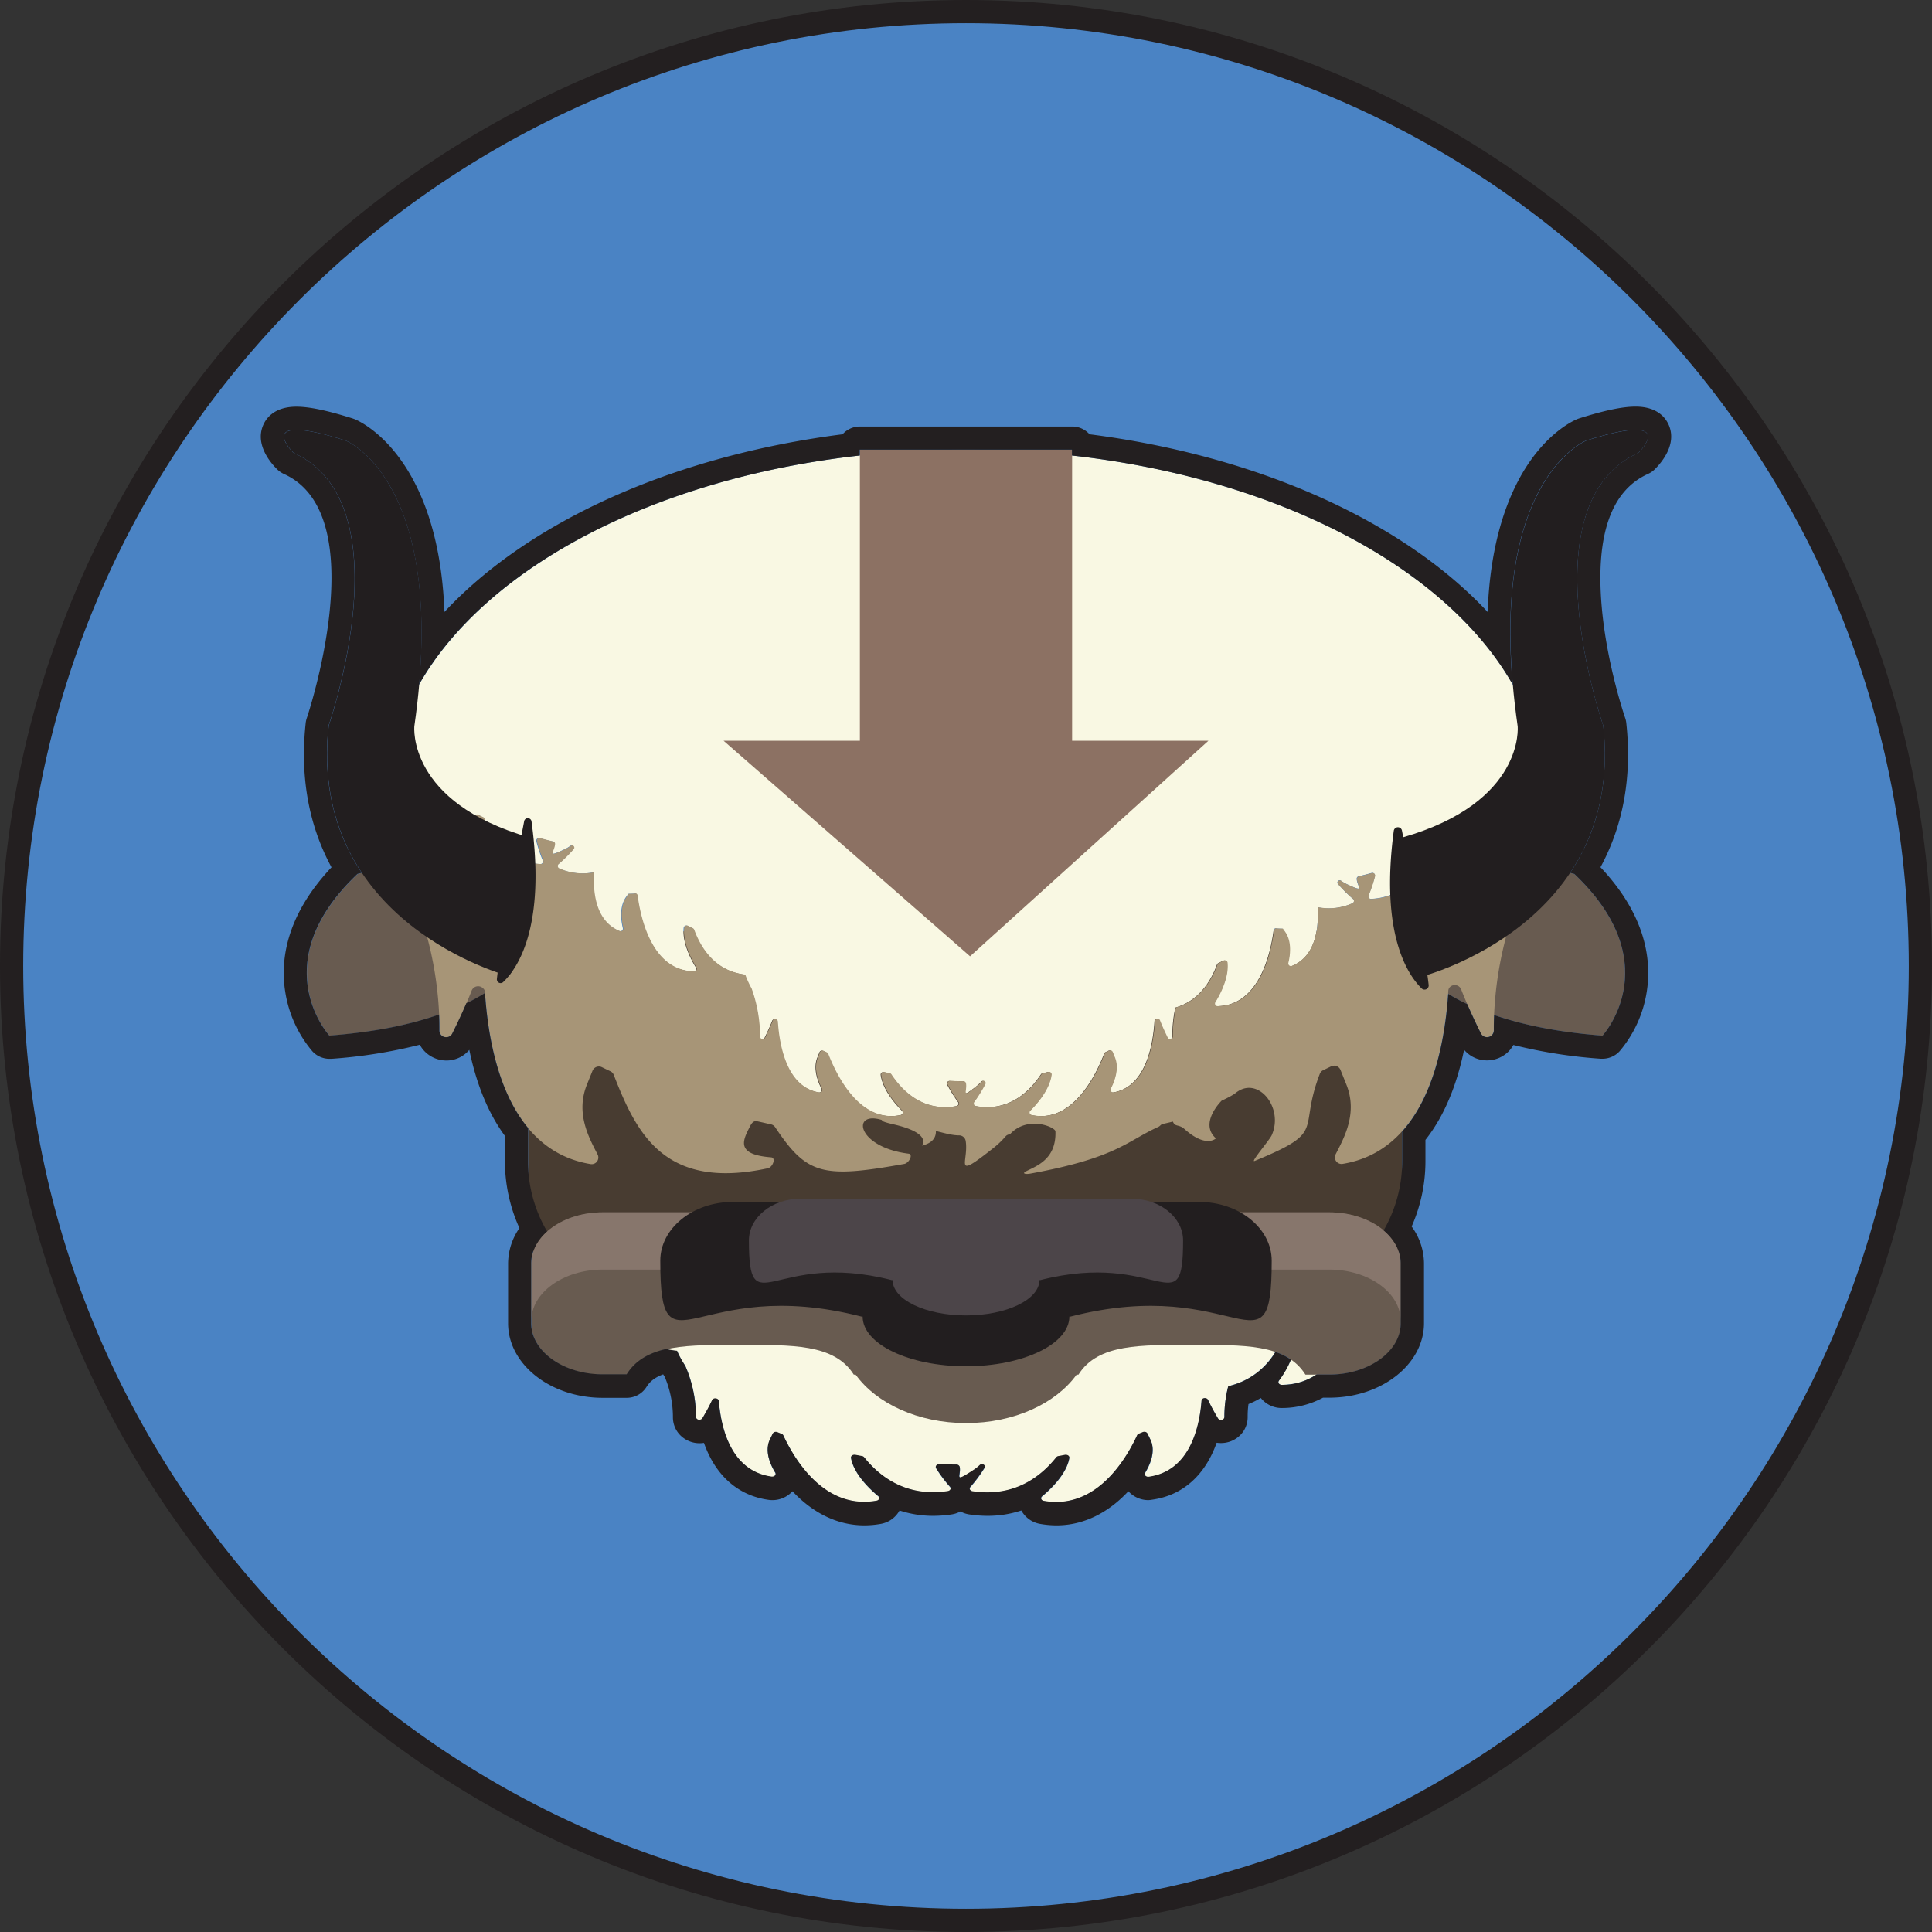 <svg xmlns="http://www.w3.org/2000/svg" viewBox="0 0 800 800"><rect x="0" y="0" width="800" height="800" fill="#333333" stroke="none"/><defs><style>.cls-1{fill:#4a83c4;stroke:#231f20;stroke-miterlimit:10;stroke-width:5px;}.cls-2{fill:#231f20;}.cls-3{fill:#685b50;}.cls-4{fill:#483c31;}.cls-5{fill:#f9f8e3;}.cls-6{fill:#87766c;}.cls-7{fill:#221e1f;}.cls-8{fill:#4c4549;}.cls-9{fill:#8c7163;}.cls-10{fill:#a79577;}</style></defs><g id="Layer_2" data-name="Layer 2"><g id="Layer_1-2" data-name="Layer 1"><circle class="cls-1" cx="400" cy="400" r="395.2"/><path class="cls-2" d="M400,800C179.44,800,0,620.56,0,400S179.44,0,400,0,800,179.44,800,400,620.56,800,400,800ZM400,9.61C184.74,9.61,9.61,184.73,9.61,400S184.74,790.39,400,790.39,790.39,615.26,790.39,400,615.26,9.61,400,9.61Z"/><path class="cls-3" d="M583.73,396.86s13.34,27,79.84,32c0,0,27.41-29.88-11.66-66.94C651.91,361.89,590.46,343.84,583.73,396.86Z"/><path class="cls-3" d="M216.27,396.86s-13.34,27-79.84,32c0,0-27.41-29.88,11.66-66.94C148.09,361.89,209.54,343.84,216.27,396.86Z"/><rect class="cls-4" x="218.68" y="385.65" width="361.93" height="152.94" rx="30.06"/><path class="cls-5" d="M244.36,556.48a27.47,27.47,0,0,0,8.89,1.52c1,0,1.6-.8,1.27-1.52Z"/><path class="cls-5" d="M269.29,556.48a34.36,34.36,0,0,0,11.11,3,39.93,39.93,0,0,0,3.33,6.09l.1.17a53.08,53.08,0,0,1,4.4,21.12c0,1.21,2,1.6,2.68.51,1.29-2.18,2.77-4.82,4-7.46a1.58,1.58,0,0,1,2.3-.43l.08.06a.93.93,0,0,1,.38.64c.86,11,4.88,29,21.87,31.38,1.14.16,2-.8,1.51-1.64-1.81-2.93-4.63-8.76-2.22-13.73l1.16-2.4a1.56,1.56,0,0,1,1.95-.6c.57.24,1.15.47,1.74.7a1.27,1.27,0,0,1,.7.62c4.7,10.1,17.13,30.89,38.63,27,1.06-.19,1.44-1.26.68-1.89-3.28-2.72-10.14-9.13-11.28-15.84-.13-.79.79-1.42,1.74-1.24l2.84.53a1.45,1.45,0,0,1,.87.49c6.57,8.21,17.63,16.56,34.64,14,1-.15,1.5-1.1.91-1.78a59.74,59.74,0,0,1-5.76-7.7c-.48-.78.26-1.68,1.33-1.64q3.5.12,7.05.14a1.36,1.36,0,0,1,1.38.93c.72,3.68-2.89,7,5.77,1.27a17.42,17.42,0,0,0,2.53-2,1.32,1.32,0,0,1,.85-.33h0c.92,0,1.55.73,1.15,1.4a59.92,59.92,0,0,1-5.92,8c-.59.68-.1,1.63.91,1.78,17,2.56,28.11-5.83,34.68-14.06a1.46,1.46,0,0,1,.86-.49c1-.17,1.88-.34,2.81-.53s1.87.45,1.74,1.24c-1.1,6.73-8,13.17-11.29,15.9-.76.63-.38,1.7.68,1.89,21.59,3.87,34.05-17.12,38.7-27.18a1.2,1.2,0,0,1,.69-.61l1.63-.66a1.55,1.55,0,0,1,2,.6l1.2,2.49c2.41,5-.41,10.8-2.21,13.73-.52.84.36,1.8,1.51,1.64,17.1-2.37,21.06-20.69,21.88-31.61a.93.93,0,0,1,.38-.64,1.56,1.56,0,0,1,2.28.43c1.25,2.69,2.77,5.4,4.09,7.62.66,1.09,2.69.71,2.68-.5A49.79,49.79,0,0,1,508.6,574c11.42-2.73,17.78-10.26,21.35-17.56Z"/><path class="cls-5" d="M536.07,556.48c-.31,6.09-4.37,12.35-6.52,15.25-.56.75.11,1.73,1.2,1.72,13.11-.15,20.61-8.21,24.9-17Z"/><path class="cls-3" d="M550.46,502H249.54c-16.25,0-29.55,9.56-29.55,21.25v24.72c0,11.69,13.3,21.25,29.55,21.25h10c8.06-12.9,26-12.29,47-12.29s38.92-.61,47,12.29h.76c8.57,11.9,25.82,20.05,45.75,20.05s37.18-8.15,45.75-20.05h.76c8.05-12.9,26-12.29,47-12.29s38.92-.61,47,12.29h10c16.25,0,29.55-9.56,29.55-21.25V523.21C580,511.52,566.71,502,550.46,502Z"/><path class="cls-6" d="M550.46,502H249.54c-16.25,0-29.55,9.56-29.55,21.25v23.71c0-11.69,13.3-21.25,29.55-21.25H550.46c16.25,0,29.55,9.56,29.55,21.25V523.21C580,511.52,566.71,502,550.46,502Z"/><path class="cls-7" d="M496.59,497.7H303.41c-16.5,0-30,10.94-30,24.31h0c0,50,13.89,5.38,83.31,23.16h.48c0,11.37,19.16,20.58,42.8,20.58s42.8-9.21,42.8-20.58h.48c69.42-17.78,83.31,26.89,83.31-23.16h0C526.59,508.64,513.09,497.7,496.59,497.7Z"/><path class="cls-8" d="M468.59,496.36H331.41c-11.72,0-21.3,7.77-21.3,17.26h0c0,35.54,9.86,3.83,59.16,16.45h.34c0,8.07,13.61,14.62,30.39,14.62s30.39-6.55,30.4-14.62h.33c49.3-12.62,59.16,19.09,59.16-16.45h0C489.89,504.13,480.31,496.36,468.59,496.36Z"/><path class="cls-5" d="M169.55,339.57a1.09,1.09,0,0,0,1.51-1.23c-.72-3-1.57-8.79,1.36-12.9l1.41-2a1.12,1.12,0,0,1,1.62-.21c.38.31.77.63,1.17.94a1,1,0,0,1,.39.68c1.34,10,6.18,31.15,23.38,31.39a1.06,1.06,0,0,0,.94-1.61c-1.89-3-5.69-10.09-5.06-16.4a1.11,1.11,0,0,1,1.6-.83c.67.33,1.35.66,2,1a1,1,0,0,1,.55.6c3.18,8.63,9.74,18.16,23.24,18.8a1.08,1.08,0,0,0,1.09-1.46,55.92,55.92,0,0,1-2.67-8,1.08,1.08,0,0,1,1.37-1.27c1.76.49,3.53.94,5.33,1.37a1.06,1.06,0,0,1,.85,1.08c-.27,3.48-3.75,5.85,4.1,2.16a13.62,13.62,0,0,0,2.38-1.41,1,1,0,0,1,.72-.15h0a.91.91,0,0,1,.55,1.48,58.72,58.72,0,0,1-6.26,6.23,1.06,1.06,0,0,0,.29,1.78,23.75,23.75,0,0,0,14.35,1.61c-.52,9.47,1.15,20.41,10.62,24.31a1.09,1.09,0,0,0,1.51-1.23c-.72-3-1.57-8.79,1.36-12.9l.92-1.28a19.11,19.11,0,0,0,3-.17,2.43,2.43,0,0,1,.25.2,1,1,0,0,1,.4.68c1.33,10,6.18,31.15,23.38,31.39a1.07,1.07,0,0,0,.94-1.61c-1.89-3.05-5.69-10.09-5.06-16.41a1.09,1.09,0,0,1,1.59-.82l2,1a1.1,1.1,0,0,1,.56.6c3,8.17,9.05,17.13,21.14,18.61a41.63,41.63,0,0,0,2.61,5.7,1.11,1.11,0,0,1,.07.16,58.55,58.55,0,0,1,3.45,19.78,1.11,1.11,0,0,0,2.09.48c1-2,2.17-4.52,3.13-7a1.13,1.13,0,0,1,1.8-.4l.06.06a.89.89,0,0,1,.3.6c.67,10.25,3.81,27.18,17.09,29.39a1.08,1.08,0,0,0,1.18-1.54c-1.41-2.74-3.62-8.21-1.74-12.86l.91-2.24a1.1,1.1,0,0,1,1.52-.56l1.37.65a1.07,1.07,0,0,1,.54.57c3.67,9.47,13.39,28.94,30.19,25.34a1.05,1.05,0,0,0,.53-1.78c-2.56-2.55-7.92-8.55-8.81-14.83a1.09,1.09,0,0,1,1.36-1.16l2.22.5a1.1,1.1,0,0,1,.68.45c5.14,7.7,13.77,15.51,27.07,13.12a1.07,1.07,0,0,0,.71-1.67,56.78,56.78,0,0,1-4.5-7.21,1.07,1.07,0,0,1,1-1.54c1.82.08,3.66.12,5.51.14a1.07,1.07,0,0,1,1.08.86c.56,3.45-2.26,6.53,4.5,1.19a14,14,0,0,0,2-1.9.92.92,0,0,1,.66-.31h0a.91.91,0,0,1,.89,1.31,57,57,0,0,1-4.62,7.46,1.07,1.07,0,0,0,.71,1.67c13.32,2.39,22-5.46,27.1-13.17a1.09,1.09,0,0,1,.68-.46c.73-.16,1.46-.32,2.19-.5a1.09,1.09,0,0,1,1.36,1.16c-.86,6.31-6.25,12.33-8.82,14.89a1.05,1.05,0,0,0,.53,1.78c16.87,3.62,26.6-16,30.24-25.46a1.06,1.06,0,0,1,.54-.58l1.28-.61a1.1,1.1,0,0,1,1.52.56l.95,2.33c1.88,4.65-.32,10.11-1.74,12.86a1.09,1.09,0,0,0,1.18,1.54c13.37-2.22,16.46-19.38,17.11-29.61a.88.88,0,0,1,.29-.6,1.11,1.11,0,0,1,1.78.4c1,2.52,2.17,5.06,3.2,7.14a1.1,1.1,0,0,0,2.09-.47,56.46,56.46,0,0,1,1.26-12c9.52-2.73,14.58-10.57,17.24-17.81a1.08,1.08,0,0,1,.55-.6l2.05-1a1.1,1.1,0,0,1,1.59.83c.63,6.31-3.17,13.35-5.06,16.4a1.06,1.06,0,0,0,.94,1.61c17.2-.24,22.05-21.36,23.38-31.39a1,1,0,0,1,.39-.68l.25-.2a19.17,19.17,0,0,0,3,.17l.91,1.28c2.94,4.11,2.09,9.91,1.36,12.9A1.09,1.09,0,0,0,535,400c9.47-3.9,11.15-14.84,10.62-24.31A23.75,23.75,0,0,0,560,374.05a1.05,1.05,0,0,0,.29-1.78A59.68,59.68,0,0,1,554,366a.91.91,0,0,1,.56-1.48h0a.93.93,0,0,1,.71.15,14,14,0,0,0,2.38,1.41c7.85,3.69,4.38,1.32,4.11-2.16a1.05,1.05,0,0,1,.84-1.08c1.8-.43,3.58-.88,5.33-1.37a1.09,1.09,0,0,1,1.38,1.27,57.21,57.21,0,0,1-2.67,8,1.07,1.07,0,0,0,1.08,1.46c13.51-.64,20.07-10.17,23.24-18.8a1.1,1.1,0,0,1,.56-.6l2-1a1.1,1.1,0,0,1,1.59.83c.63,6.31-3.17,13.35-5.06,16.4a1.06,1.06,0,0,0,.94,1.61c17.2-.24,22.05-21.36,23.38-31.39a1,1,0,0,1,.4-.68l1.17-.94a1.12,1.12,0,0,1,1.61.21l1.42,2c2.93,4.11,2.08,9.91,1.36,12.9A1.09,1.09,0,0,0,621.9,354c12.4-5.1,11.44-22.29,9.67-32.41a.88.88,0,0,1,.14-.65l0-.07a1.14,1.14,0,0,1,1.85,0c1.52,2.19,3.24,4.34,4.7,6.1a1.07,1.07,0,0,0,.93.38c0,.92.06,1.83.06,2.74,0-79.47-107.14-143.9-239.3-143.9S160.77,250.61,160.7,330.05A15.8,15.8,0,0,0,169.55,339.57Z"/><polygon class="cls-9" points="443.94 306.72 443.94 186.22 356.06 186.22 356.06 306.72 299.6 306.72 401.68 395.99 500.4 306.72 443.94 306.72"/><path class="cls-10" d="M639.3,330.12c0-.91,0-1.82-.06-2.74a1.06,1.06,0,0,1-.92-.38c-1.47-1.76-3.19-3.91-4.71-6.1a1.14,1.14,0,0,0-1.85,0l0,.07a.84.84,0,0,0-.15.65c1.77,10.12,2.73,27.31-9.67,32.41a1.09,1.09,0,0,1-1.51-1.23c.72-3,1.57-8.79-1.36-12.9l-1.42-2a1.12,1.12,0,0,0-1.61-.21l-1.17.94a1,1,0,0,0-.4.68c-1.33,10-6.18,31.15-23.38,31.39a1.06,1.06,0,0,1-.94-1.61c1.89-3.05,5.69-10.09,5.06-16.4a1.1,1.1,0,0,0-1.59-.83l-2,1a1.1,1.1,0,0,0-.56.6c-3.17,8.63-9.73,18.16-23.23,18.8a1.08,1.08,0,0,1-1.09-1.46,57.21,57.21,0,0,0,2.67-8,1.09,1.09,0,0,0-1.38-1.27c-1.75.49-3.53.94-5.33,1.37a1.05,1.05,0,0,0-.84,1.08c.27,3.48,3.74,5.85-4.11,2.16a14,14,0,0,1-2.38-1.41.93.93,0,0,0-.71-.15h0A.91.91,0,0,0,554,366a58.65,58.65,0,0,0,6.27,6.23,1.06,1.06,0,0,1-.3,1.78,23.75,23.75,0,0,1-14.35,1.61c.53,9.47-1.14,20.41-10.62,24.31a1.09,1.09,0,0,1-1.51-1.23c.73-3,1.58-8.79-1.36-12.9l-.91-1.28a19.17,19.17,0,0,1-3-.17l-.25.2a1.08,1.08,0,0,0-.39.68c-1.33,10-6.18,31.15-23.38,31.39a1.06,1.06,0,0,1-.94-1.61c1.89-3.05,5.69-10.09,5.06-16.4a1.1,1.1,0,0,0-1.59-.83l-2.05,1a1.08,1.08,0,0,0-.55.6c-2.66,7.24-7.72,15.08-17.24,17.81a56.46,56.46,0,0,0-1.26,12,1.1,1.1,0,0,1-2.09.47c-1-2.08-2.22-4.62-3.19-7.14a1.12,1.12,0,0,0-1.79-.4.93.93,0,0,0-.29.6c-.64,10.23-3.74,27.39-17.11,29.61a1.09,1.09,0,0,1-1.18-1.54c1.42-2.75,3.62-8.21,1.74-12.86l-.95-2.33a1.1,1.1,0,0,0-1.52-.56l-1.28.61a1.06,1.06,0,0,0-.54.58c-3.64,9.42-13.37,29.08-30.24,25.46a1.05,1.05,0,0,1-.53-1.78c2.57-2.56,8-8.58,8.82-14.89a1.09,1.09,0,0,0-1.36-1.16c-.73.18-1.46.34-2.19.5a1.09,1.09,0,0,0-.68.46c-5.13,7.71-13.78,15.56-27.1,13.17a1.07,1.07,0,0,1-.71-1.67,57,57,0,0,0,4.62-7.46.91.91,0,0,0-.89-1.31h0a.92.92,0,0,0-.66.31,13.52,13.52,0,0,1-2,1.9c-6.76,5.34-3.94,2.25-4.5-1.19a1.07,1.07,0,0,0-1.08-.86c-1.85,0-3.69-.06-5.51-.14a1.07,1.07,0,0,0-1,1.54,56.78,56.78,0,0,0,4.5,7.21,1.07,1.07,0,0,1-.71,1.67c-13.29,2.39-21.93-5.42-27.07-13.12a1.1,1.1,0,0,0-.68-.45l-2.22-.5a1.09,1.09,0,0,0-1.36,1.16c.89,6.28,6.25,12.28,8.81,14.83a1.05,1.05,0,0,1-.53,1.78c-16.8,3.6-26.51-15.87-30.19-25.34a1.07,1.07,0,0,0-.54-.57l-1.37-.65a1.1,1.1,0,0,0-1.52.56l-.9,2.24c-1.88,4.65.32,10.12,1.73,12.86a1.08,1.08,0,0,1-1.18,1.54c-13.28-2.21-16.42-19.14-17.09-29.39a.89.89,0,0,0-.3-.6l-.06-.06a1.13,1.13,0,0,0-1.8.4c-1,2.47-2.12,4.95-3.13,7a1.11,1.11,0,0,1-2.09-.48,58.55,58.55,0,0,0-3.45-19.78.56.56,0,0,0-.07-.16,41.63,41.63,0,0,1-2.61-5.7c-12.09-1.48-18.13-10.44-21.14-18.61a1.1,1.1,0,0,0-.56-.6l-2-1a1.09,1.09,0,0,0-1.59.82c-.63,6.32,3.17,13.36,5.06,16.41a1.06,1.06,0,0,1-.94,1.61c-17.2-.24-22.05-21.36-23.38-31.39a1,1,0,0,0-.4-.68,2.43,2.43,0,0,0-.25-.2,18,18,0,0,1-3,.16l-.92,1.29c-2.93,4.11-2.08,9.91-1.36,12.9a1.09,1.09,0,0,1-1.51,1.23c-9.47-3.9-11.14-14.84-10.62-24.31a23.75,23.75,0,0,1-14.35-1.61,1.06,1.06,0,0,1-.29-1.78,59.59,59.59,0,0,0,6.27-6.23.91.91,0,0,0-.56-1.48h0a1,1,0,0,0-.72.15,13.62,13.62,0,0,1-2.38,1.41c-7.85,3.69-4.37,1.32-4.1-2.16a1.06,1.06,0,0,0-.85-1.08c-1.79-.43-3.57-.88-5.33-1.37a1.08,1.08,0,0,0-1.37,1.27,55.92,55.92,0,0,0,2.67,8,1.08,1.08,0,0,1-1.09,1.46c-13.5-.64-20.06-10.17-23.24-18.8a1,1,0,0,0-.55-.6c-.69-.32-1.37-.65-2-1a1.11,1.11,0,0,0-1.6.83c-.63,6.31,3.17,13.35,5.06,16.4a1.06,1.06,0,0,1-.93,1.61C183.19,356,178.35,334.9,177,324.87a1,1,0,0,0-.39-.68c-.4-.31-.79-.63-1.17-.94a1.12,1.12,0,0,0-1.62.21l-1.41,2c-2.93,4.11-2.08,9.91-1.36,12.9a1.09,1.09,0,0,1-1.51,1.23,15.8,15.8,0,0,1-8.85-9.52v.07c0,16,4.33,31.34,12.32,45.7a2.17,2.17,0,0,1,.19.41,149.5,149.5,0,0,1,8.79,50.5,2.82,2.82,0,0,0,5.33,1.22c2.59-5.2,5.55-11.52,8-17.83a2.88,2.88,0,0,1,4.6-1l.16.14a2.26,2.26,0,0,1,.74,1.52c1.73,26.18,9.75,65.58,43.65,71.21a2.76,2.76,0,0,0,3-3.93c-3.61-7-9.23-17.11-4.43-29l2.32-5.74a2.85,2.85,0,0,1,3.89-1.43c1.15.56,2.31,1.12,3.48,1.67a2.68,2.68,0,0,1,1.39,1.46C263.53,469.2,275,493,317.92,483.76c2.12-.45,3.49-4.38,1.36-4.54-14-1.08-12-6.38-9.18-11.92.87-1.69,1.56-3.4,3.46-3s3.77.86,5.67,1.27a2.8,2.8,0,0,1,1.74,1.17c13.12,19.64,19.51,21.33,53.46,15.22,2-.36,3.81-4,1.81-4.25-21.64-2.71-23.86-18-11-13.92-.32.35.9.9,4.59,1.74l.21.05.52.12c15.63,3.72,11.15,8.67,11.15,8.67,4.78-1.11,5.9-3.7,5.82-6.05,3.21.77,6.52,1.79,9.58,1.81a2.76,2.76,0,0,1,2.75,2.22c1.43,8.78-5.76,16.65,11.51,3a35.9,35.9,0,0,0,5.07-4.86,2.4,2.4,0,0,1,1.68-.78s0,0,.05,0c7.26-8,18.79-3,18.86-1.25.42,11.81-8.25,14.47-12.21,16.58-1.78.94-.14,1.29,1.87.92,35.85-6.54,39.86-13.45,53-19.37.66-.29,1-1,1.73-1.17,1.43-.31,2.84-.64,4.25-1,.91,2.37,2.39.95,4.82,3.11,8.94,8,13,3.84,13,3.84-7.16-6.33,2.39-15.63,2.39-15.63a44.91,44.91,0,0,0,5.35-2.81c9.27-8.15,20.54,5.48,15.38,17.1-.86,2-9.1,11.51-7.09,10.69,30.26-12.46,17.76-12.06,27-36.11a2.67,2.67,0,0,1,1.38-1.46l3.26-1.58a2.85,2.85,0,0,1,3.9,1.43l2.41,6c4.8,11.87-.82,22-4.43,29a2.76,2.76,0,0,0,3,3.93c34.14-5.67,42-45.64,43.68-71.76a2.26,2.26,0,0,1,.74-1.52,2.84,2.84,0,0,1,4.56,1c2.5,6.44,5.53,12.93,8.17,18.24a2.82,2.82,0,0,0,5.34-1.21,150.52,150.52,0,0,1,10-53.86,2.39,2.39,0,0,1,.13-.28,100.32,100.32,0,0,0,5.72-13.45c.24-.5.47-1,.72-1.52a1.77,1.77,0,0,1-.16-.22A89.33,89.33,0,0,0,639.3,330.12Z"/><path class="cls-7" d="M219.25,346.77s2.13,42.6-8.55,57.42c0,0-83.45-21.63-74.57-103.75,0,0,32.1-91.89-14.6-112.93,0,0-17.55-17.42,21.6-5.07,0,0,43,17,28.44,118.29C171.57,300.73,168.46,332.24,219.25,346.77Z"/><path class="cls-7" d="M580.75,346.77s-2.13,42.6,8.55,57.42c0,0,83.45-21.63,74.57-103.75,0,0-32.1-91.89,14.6-112.93,0,0,17.55-17.42-21.6-5.07,0,0-43,17-28.44,118.29C628.43,300.73,631.54,332.24,580.75,346.77Z"/><path class="cls-7" d="M208.29,406.71c5.77-5.43,17.89-22.45,11.78-66.7a1.55,1.55,0,0,0-3-.1c-3.2,16.65-10,52.73-11.32,65.51A1.54,1.54,0,0,0,208.29,406.71Z"/><path class="cls-7" d="M588.65,409.27c-5.87-5.77-17.16-22.78-11.52-65.22a1.72,1.72,0,0,1,3.4-.1c3.22,16.86,9.61,51,11.05,63.9A1.72,1.72,0,0,1,588.65,409.27Z"/><path class="cls-2" d="M677.28,178c10.76,0,1.19,9.5,1.19,9.5-46.7,21-14.6,112.93-14.6,112.93,2.81,26-3.62,45.89-13.73,61,1.12.28,1.77.46,1.77.46C691,399,663.57,428.83,663.57,428.83c-19-1.43-33.64-4.66-44.89-8.53-.1,2.32-.13,4.48-.11,6.43a2.83,2.83,0,0,1-5.34,1.21c-1.81-3.63-3.79-7.81-5.66-12.15a81.09,81.09,0,0,1-7.9-4.25c-1.26,18-5.55,41.95-19.06,56.95v12.35a57.25,57.25,0,0,1-7.67,28.64c4.4,3.71,7.07,8.5,7.07,13.73h0v24.72c0,11.69-13.3,21.25-29.55,21.25h-5.33a25.81,25.81,0,0,1-14.38,4.27h0c-1.08,0-1.74-1-1.18-1.72a40.72,40.72,0,0,0,5-8.73,26.17,26.17,0,0,0-6.42-3.18A30.61,30.61,0,0,1,508.6,574a49.79,49.79,0,0,0-1.6,12.78,1.3,1.3,0,0,1-1.43,1.15,1.44,1.44,0,0,1-1.25-.65c-1.32-2.22-2.84-4.93-4.09-7.62a1.41,1.41,0,0,0-1.32-.74,1.57,1.57,0,0,0-1,.31.91.91,0,0,0-.38.64c-.82,10.92-4.78,29.24-21.88,31.61l-.26,0c-1,0-1.74-.88-1.25-1.66,1.8-2.93,4.62-8.76,2.21-13.73l-1.2-2.49a1.44,1.44,0,0,0-1.31-.73,1.64,1.64,0,0,0-.65.13l-1.63.66a1.2,1.2,0,0,0-.69.61c-4.27,9.23-15.1,27.65-33.53,27.65a29.31,29.31,0,0,1-5.17-.47c-1.06-.19-1.44-1.26-.68-1.89,3.29-2.73,10.19-9.17,11.29-15.9.11-.7-.58-1.27-1.4-1.27a2,2,0,0,0-.34,0c-.93.19-1.86.36-2.81.53a1.46,1.46,0,0,0-.86.49c-5.75,7.21-14.94,14.53-28.58,14.53a40.91,40.91,0,0,1-6.1-.47c-1-.15-1.5-1.1-.91-1.78a59.92,59.92,0,0,0,5.92-8c.39-.65-.2-1.41-1.09-1.41h-.08a1.32,1.32,0,0,0-.85.33,16.57,16.57,0,0,1-2.53,2c-3.38,2.23-4.89,3.08-5.52,3.08-1,0,.19-2.1-.25-4.34a1.36,1.36,0,0,0-1.38-.93q-3.56,0-7.05-.14h-.07c-1,0-1.73.88-1.26,1.64a59.74,59.74,0,0,0,5.76,7.7c.59.68.1,1.63-.91,1.78a41,41,0,0,1-6.11.47c-13.6,0-22.78-7.28-28.53-14.47a1.45,1.45,0,0,0-.87-.49l-2.84-.53a2,2,0,0,0-.34,0c-.82,0-1.51.57-1.4,1.27,1.14,6.71,8,13.11,11.28,15.84.76.63.38,1.7-.68,1.89a29.31,29.31,0,0,1-5.17.47c-18.34,0-29.15-18.25-33.46-27.52a1.29,1.29,0,0,0-.7-.61c-.59-.23-1.17-.46-1.74-.7a1.81,1.81,0,0,0-.64-.12,1.44,1.44,0,0,0-1.31.72l-1.16,2.4c-2.41,5,.41,10.8,2.22,13.73.48.78-.24,1.66-1.26,1.66l-.25,0c-17-2.35-21-20.43-21.87-31.38a.93.93,0,0,0-.38-.64l-.08-.06a1.62,1.62,0,0,0-1-.31,1.45,1.45,0,0,0-1.33.74c-1.24,2.64-2.72,5.28-4,7.46a1.43,1.43,0,0,1-1.25.64,1.3,1.3,0,0,1-1.43-1.15,53.08,53.08,0,0,0-4.4-21.12l-.1-.17a39.93,39.93,0,0,1-3.33-6.09,35.29,35.29,0,0,1-4.49-.76c-7.05,1.62-12.73,4.67-16.37,10.5h-10c-16.25,0-29.55-9.56-29.55-21.25V523.21h0c0-5,2.48-9.68,6.6-13.33a57.18,57.18,0,0,1-7.91-29V467c-12.58-15.14-16.61-38.32-17.8-55.81a82.94,82.94,0,0,1-7.74,4.25c-1.91,4.46-3.95,8.77-5.81,12.49a2.72,2.72,0,0,1-2.49,1.54,2.75,2.75,0,0,1-2.84-2.76c0-2,0-4.23-.12-6.63-11.32,4-26.13,7.27-45.45,8.73,0,0-27.41-29.88,11.66-66.94,0,0,.65-.18,1.77-.46-10.11-15.1-16.54-35-13.73-61,0,0,32.1-91.89-14.6-112.93,0,0-9.57-9.5,1.19-9.5,3.81,0,10.17,1.2,20.41,4.43,0,0,38,15,30.46,101,27.63-48.47,97.09-85.25,182.47-94.78v-2.43h87.88v2.43c85.38,9.53,154.84,46.31,182.47,94.78-7.55-86,30.46-101,30.46-101,10.24-3.23,16.6-4.43,20.41-4.43m0-9.6c-5.37,0-12.77,1.54-23.3,4.86l-.64.23c-1.29.51-12.86,5.45-22.8,22.31C621.75,210.7,616.87,230,616,253.4c-35-37.52-94.87-64.63-164.85-73.57a9.58,9.58,0,0,0-7.17-3.22H356.06a9.58,9.58,0,0,0-7.17,3.22c-70,8.94-129.87,36-164.85,73.57-.91-23.4-5.79-42.7-14.58-57.59C159.52,179,148,174,146.66,173.5l-.64-.23c-10.53-3.31-17.93-4.86-23.3-4.86-9.22,0-12.62,4.9-13.82,7.82-3.24,7.87,3,15.28,5.86,18.1a9.72,9.72,0,0,0,2.82,1.94c37.62,16.95,9.78,100.17,9.48,101a9.76,9.76,0,0,0-.48,2.14c-2.39,22.14,1.2,42.19,10.69,59.73C118,379.56,116.1,398.33,118.13,410.8a50.06,50.06,0,0,0,11.22,24.52,9.62,9.62,0,0,0,7.08,3.11q.36,0,.72,0a207.58,207.58,0,0,0,36.69-5.83,12.19,12.19,0,0,0,2.09,2.83,12.63,12.63,0,0,0,8.91,3.7,12.32,12.32,0,0,0,9.49-4.41c3,14.48,7.95,26.41,14.75,35.64v10.51a67,67,0,0,0,6,27.66,25.91,25.91,0,0,0-4.69,14.71v24.72c0,17,17.57,30.85,39.16,30.85h10a9.61,9.61,0,0,0,8.15-4.51c1.05-1.68,2.78-3.69,6.91-5.21.21.35.43.71.66,1.06a43.29,43.29,0,0,1,3.37,16.59,10.58,10.58,0,0,0,3.07,7.59,11.26,11.26,0,0,0,8,3.28,11.66,11.66,0,0,0,1.78-.14c4.76,13.47,14.07,21.83,26.79,23.59a10.36,10.36,0,0,0,1.57.11,11.13,11.13,0,0,0,8.3-3.68c8.54,9.14,18.8,14.13,29.75,14.13a39.15,39.15,0,0,0,6.86-.62,11,11,0,0,0,7.72-5.54,44.41,44.41,0,0,0,14,2.21,51.07,51.07,0,0,0,7.53-.58,11.08,11.08,0,0,0,3.69-1.23,11,11,0,0,0,3.69,1.23,50.84,50.84,0,0,0,7.52.58,44.37,44.37,0,0,0,14-2.21,11,11,0,0,0,7.72,5.54,39.15,39.15,0,0,0,6.86.62c11,0,21.22-5,29.75-14.13a11.14,11.14,0,0,0,8.3,3.68A10.4,10.4,0,0,0,477,621c12.73-1.76,22-10.12,26.79-23.59a11.53,11.53,0,0,0,1.77.13,11.22,11.22,0,0,0,8-3.28,10.54,10.54,0,0,0,3.07-7.58,37.51,37.51,0,0,1,.34-5.28,39.09,39.09,0,0,0,5.11-2.52,11,11,0,0,0,8.68,4.15h.16a35.8,35.8,0,0,0,16.91-4.28h2.66c21.59,0,39.16-13.84,39.16-30.85V523.21a26,26,0,0,0-5.12-15.33,67,67,0,0,0,5.72-27V472c7.46-9.44,12.82-21.93,16-37.32a12.3,12.3,0,0,0,9.48,4.4,12.61,12.61,0,0,0,8.92-3.69,12.23,12.23,0,0,0,2-2.69,207.79,207.79,0,0,0,36.19,5.7q.36,0,.72,0a9.62,9.62,0,0,0,7.08-3.11,50.06,50.06,0,0,0,11.22-24.52c2-12.47.15-31.24-19.14-51.66,9.49-17.54,13.08-37.59,10.69-59.73a9.76,9.76,0,0,0-.48-2.14c-.08-.22-7.73-22.41-9.74-46.54-2.44-29.29,4-47.62,19.22-54.46a9.59,9.59,0,0,0,2.82-1.94c2.84-2.82,9.1-10.23,5.86-18.1-1.2-2.92-4.6-7.82-13.82-7.82Z"/></g></g></svg>